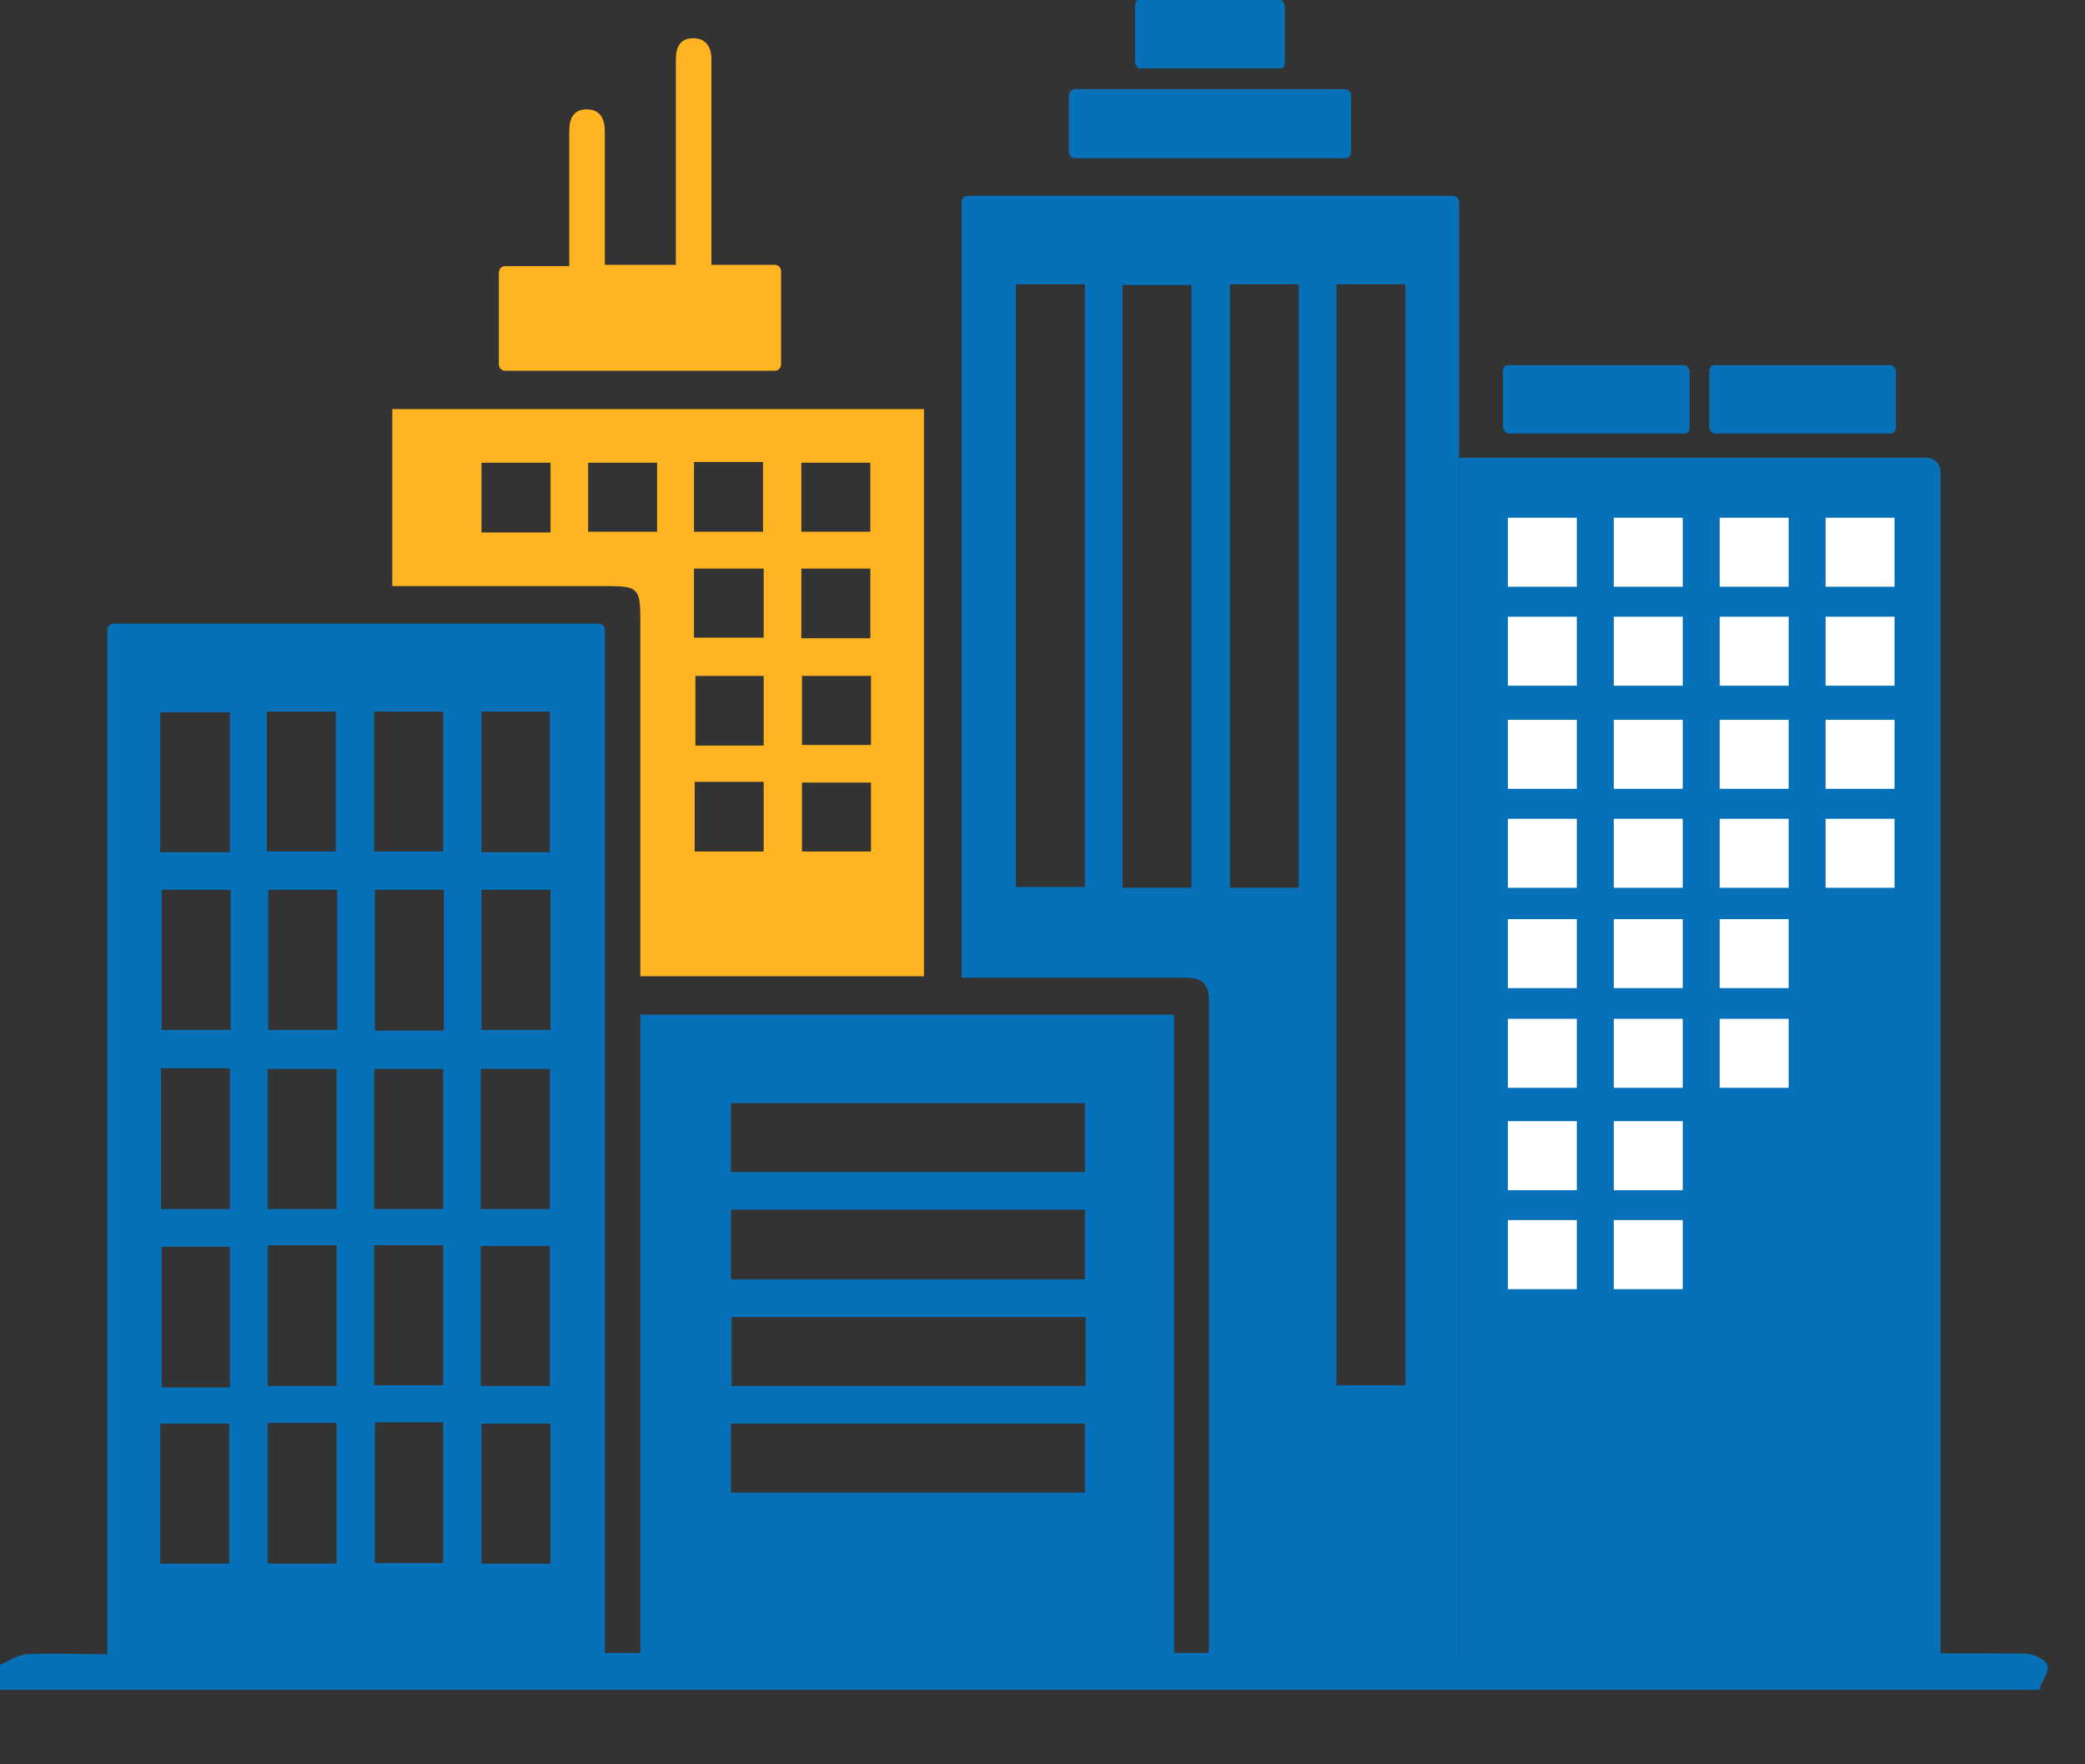 <svg width="26" height="22" viewBox="0 0 26 22" fill="none" xmlns="http://www.w3.org/2000/svg">
<rect x="0" y="0" width="26" height="22" fill="#333333" stroke="none"/>
<path d="M25.45 21.071H0V20.758C0.113 20.715 0.217 20.637 0.33 20.628C0.66 20.611 0.99 20.628 1.338 20.628V7.855C1.338 7.812 1.373 7.777 1.416 7.777H7.464C7.507 7.777 7.542 7.812 7.542 7.855V20.611H7.985V12.652H14.641V20.611H15.067C15.067 20.611 15.075 20.541 15.075 20.515C15.075 17.839 15.075 15.163 15.075 12.486C15.075 12.261 14.997 12.191 14.763 12.191C13.92 12.191 13.077 12.191 12.234 12.191H11.991V2.52C11.991 2.477 12.026 2.442 12.069 2.442H18.116C18.16 2.442 18.195 2.477 18.195 2.52V20.619C18.542 20.619 24.92 20.611 25.241 20.619C25.346 20.619 25.494 20.68 25.528 20.758C25.563 20.828 25.467 20.958 25.433 21.054L25.45 21.071ZM16.665 3.545V17.274H17.526V3.545H16.665ZM12.668 3.545V11.061H13.529V3.545H12.668ZM14.858 11.07V3.554H13.998V11.07H14.858ZM15.336 3.545V11.07H16.196V3.545H15.336ZM9.115 18.612H13.529V17.752H9.115V18.612ZM13.537 16.422H9.123V17.283H13.537V16.422ZM9.115 14.615H13.529V13.755H9.115V14.615ZM9.115 15.084V15.953H13.529V15.084H9.115ZM6.864 12.843V11.096H6.004V12.843H6.864ZM6.864 19.498V17.752H6.004V19.498H6.864ZM4.675 17.735V19.49H5.526V17.735H4.675ZM4.197 19.498V17.743H3.337V19.498H4.197ZM1.998 19.498H2.859V17.752H1.998V19.498ZM6.856 17.283V15.536H5.995V17.283H6.856ZM4.666 15.527V17.274H5.526V15.527H4.666ZM2.867 8.88H1.998V10.627H2.867V8.88ZM3.328 10.618H4.188V8.872H3.328V10.618ZM4.666 8.872V10.618H5.526V8.872H4.666ZM6.856 10.627V8.872H6.004V10.627H6.856ZM3.337 15.527V17.283H4.197V15.527H3.337ZM2.876 11.096H2.016V12.843H2.876V11.096ZM3.345 11.096V12.843H4.205V11.096H3.345ZM4.675 11.096V12.851H5.535V11.096H4.675ZM2.867 17.3V15.545H2.016V17.3H2.867ZM2.867 15.076V13.32H2.007V15.076H2.867ZM4.197 15.076V13.329H3.337V15.076H4.197ZM4.666 15.076H5.526V13.329H4.666V15.076ZM6.856 15.076V13.329H5.995V15.076H6.856Z" fill="#0671B8"/>
<path d="M4.892 7.308V5.101H11.522V12.173H7.985V11.93C7.985 10.523 7.985 9.124 7.985 7.716C7.985 7.342 7.951 7.308 7.586 7.308C6.769 7.308 5.961 7.308 5.144 7.308H4.892ZM6.865 6.639V5.77H6.004V6.639H6.865ZM10.001 9.758V10.618H10.861V9.758H10.001ZM10.001 8.428V9.289H10.861V8.428H10.001ZM9.523 9.297V8.428H8.672V9.297H9.523ZM10.853 7.959V7.09H9.993V7.959H10.853ZM8.654 7.951H9.523V7.09H8.654V7.951ZM10.853 6.63V5.77H9.993V6.63H10.853ZM9.515 6.63V5.761H8.654V6.63H9.515ZM8.194 5.77H7.334V6.63H8.194V5.77ZM8.663 9.749V10.618H9.523V9.749H8.663Z" fill="#FFB422"/>
<path d="M6.221 4.553V3.398C6.221 3.354 6.256 3.319 6.299 3.319H7.099C7.099 2.815 7.099 2.337 7.099 1.86C7.099 1.781 7.099 1.712 7.099 1.634C7.099 1.477 7.151 1.364 7.316 1.364C7.481 1.364 7.542 1.477 7.542 1.634C7.542 2.112 7.542 2.598 7.542 3.076C7.542 3.146 7.542 3.224 7.542 3.302H8.428C8.428 3.224 8.428 3.146 8.428 3.067C8.428 2.294 8.428 1.512 8.428 0.739C8.428 0.582 8.489 0.469 8.654 0.478C8.802 0.478 8.871 0.591 8.871 0.73C8.871 0.782 8.871 0.834 8.871 0.886C8.871 1.599 8.871 2.32 8.871 3.033C8.871 3.111 8.871 3.198 8.871 3.302H9.662C9.705 3.302 9.74 3.337 9.74 3.38V4.544C9.74 4.588 9.705 4.623 9.662 4.623H6.299C6.256 4.623 6.221 4.588 6.221 4.544V4.553Z" fill="#FFB422"/>
<path d="M16.77 1.112H13.407C13.364 1.112 13.329 1.147 13.329 1.19V1.894C13.329 1.938 13.364 1.973 13.407 1.973H16.77C16.813 1.973 16.848 1.938 16.848 1.894V1.19C16.848 1.147 16.813 1.112 16.77 1.112Z" fill="#0671B8"/>
<path d="M16.023 0.078V0.773C16.023 0.817 16.005 0.852 15.979 0.852H14.198C14.198 0.852 14.154 0.817 14.154 0.773V0.078C14.154 0.035 14.172 0 14.198 0H15.979C15.979 0 16.023 0.035 16.023 0.078Z" fill="#0671B8"/>
<path d="M21.071 4.631V5.327C21.071 5.37 21.045 5.405 21.019 5.405H18.794C18.794 5.405 18.742 5.37 18.742 5.327V4.631C18.742 4.588 18.768 4.553 18.794 4.553H21.019C21.019 4.553 21.071 4.588 21.071 4.631Z" fill="#0671B8"/>
<path d="M23.643 4.631V5.327C23.643 5.37 23.616 5.405 23.59 5.405H21.366C21.366 5.405 21.314 5.37 21.314 5.327V4.631C21.314 4.588 21.34 4.553 21.366 4.553H23.59C23.59 4.553 23.643 4.588 23.643 4.631Z" fill="#0671B8"/>
<path d="M18.203 5.708H24.025C24.121 5.708 24.199 5.787 24.199 5.882V20.732H18.195V5.708H18.203Z" fill="#0671B8"/>
<path d="M19.663 6.456H18.803V7.316H19.663V6.456Z" fill="white"/>
<path d="M20.984 6.456H20.124V7.316H20.984V6.456Z" fill="white"/>
<path d="M22.305 6.456H21.445V7.316H22.305V6.456Z" fill="white"/>
<path d="M23.625 6.456H22.765V7.316H23.625V6.456Z" fill="white"/>
<path d="M19.663 7.69H18.803V8.55H19.663V7.69Z" fill="white"/>
<path d="M20.984 7.69H20.124V8.55H20.984V7.69Z" fill="white"/>
<path d="M22.305 7.69H21.445V8.55H22.305V7.69Z" fill="white"/>
<path d="M23.625 7.69H22.765V8.55H23.625V7.69Z" fill="white"/>
<path d="M19.663 8.976H18.803V9.836H19.663V8.976Z" fill="white"/>
<path d="M20.984 8.976H20.124V9.836H20.984V8.976Z" fill="white"/>
<path d="M22.305 8.976H21.445V9.836H22.305V8.976Z" fill="white"/>
<path d="M23.625 8.976H22.765V9.836H23.625V8.976Z" fill="white"/>
<path d="M19.663 10.21H18.803V11.07H19.663V10.21Z" fill="white"/>
<path d="M20.984 10.21H20.124V11.07H20.984V10.21Z" fill="white"/>
<path d="M22.305 10.21H21.445V11.07H22.305V10.21Z" fill="white"/>
<path d="M23.625 10.21H22.765V11.07H23.625V10.21Z" fill="white"/>
<path d="M19.663 11.461H18.803V12.321H19.663V11.461Z" fill="white"/>
<path d="M20.984 11.461H20.124V12.321H20.984V11.461Z" fill="white"/>
<path d="M22.305 11.461H21.445V12.321H22.305V11.461Z" fill="white"/>
<path d="M19.663 12.704H18.803V13.564H19.663V12.704Z" fill="white"/>
<path d="M20.984 12.704H20.124V13.564H20.984V12.704Z" fill="white"/>
<path d="M22.305 12.704H21.445V13.564H22.305V12.704Z" fill="white"/>
<path d="M19.663 13.98H18.803V14.841H19.663V13.98Z" fill="white"/>
<path d="M20.984 13.98H20.124V14.841H20.984V13.98Z" fill="white"/>
<path d="M19.663 15.214H18.803V16.075H19.663V15.214Z" fill="white"/>
<path d="M20.984 15.214H20.124V16.075H20.984V15.214Z" fill="white"/>
</svg>
